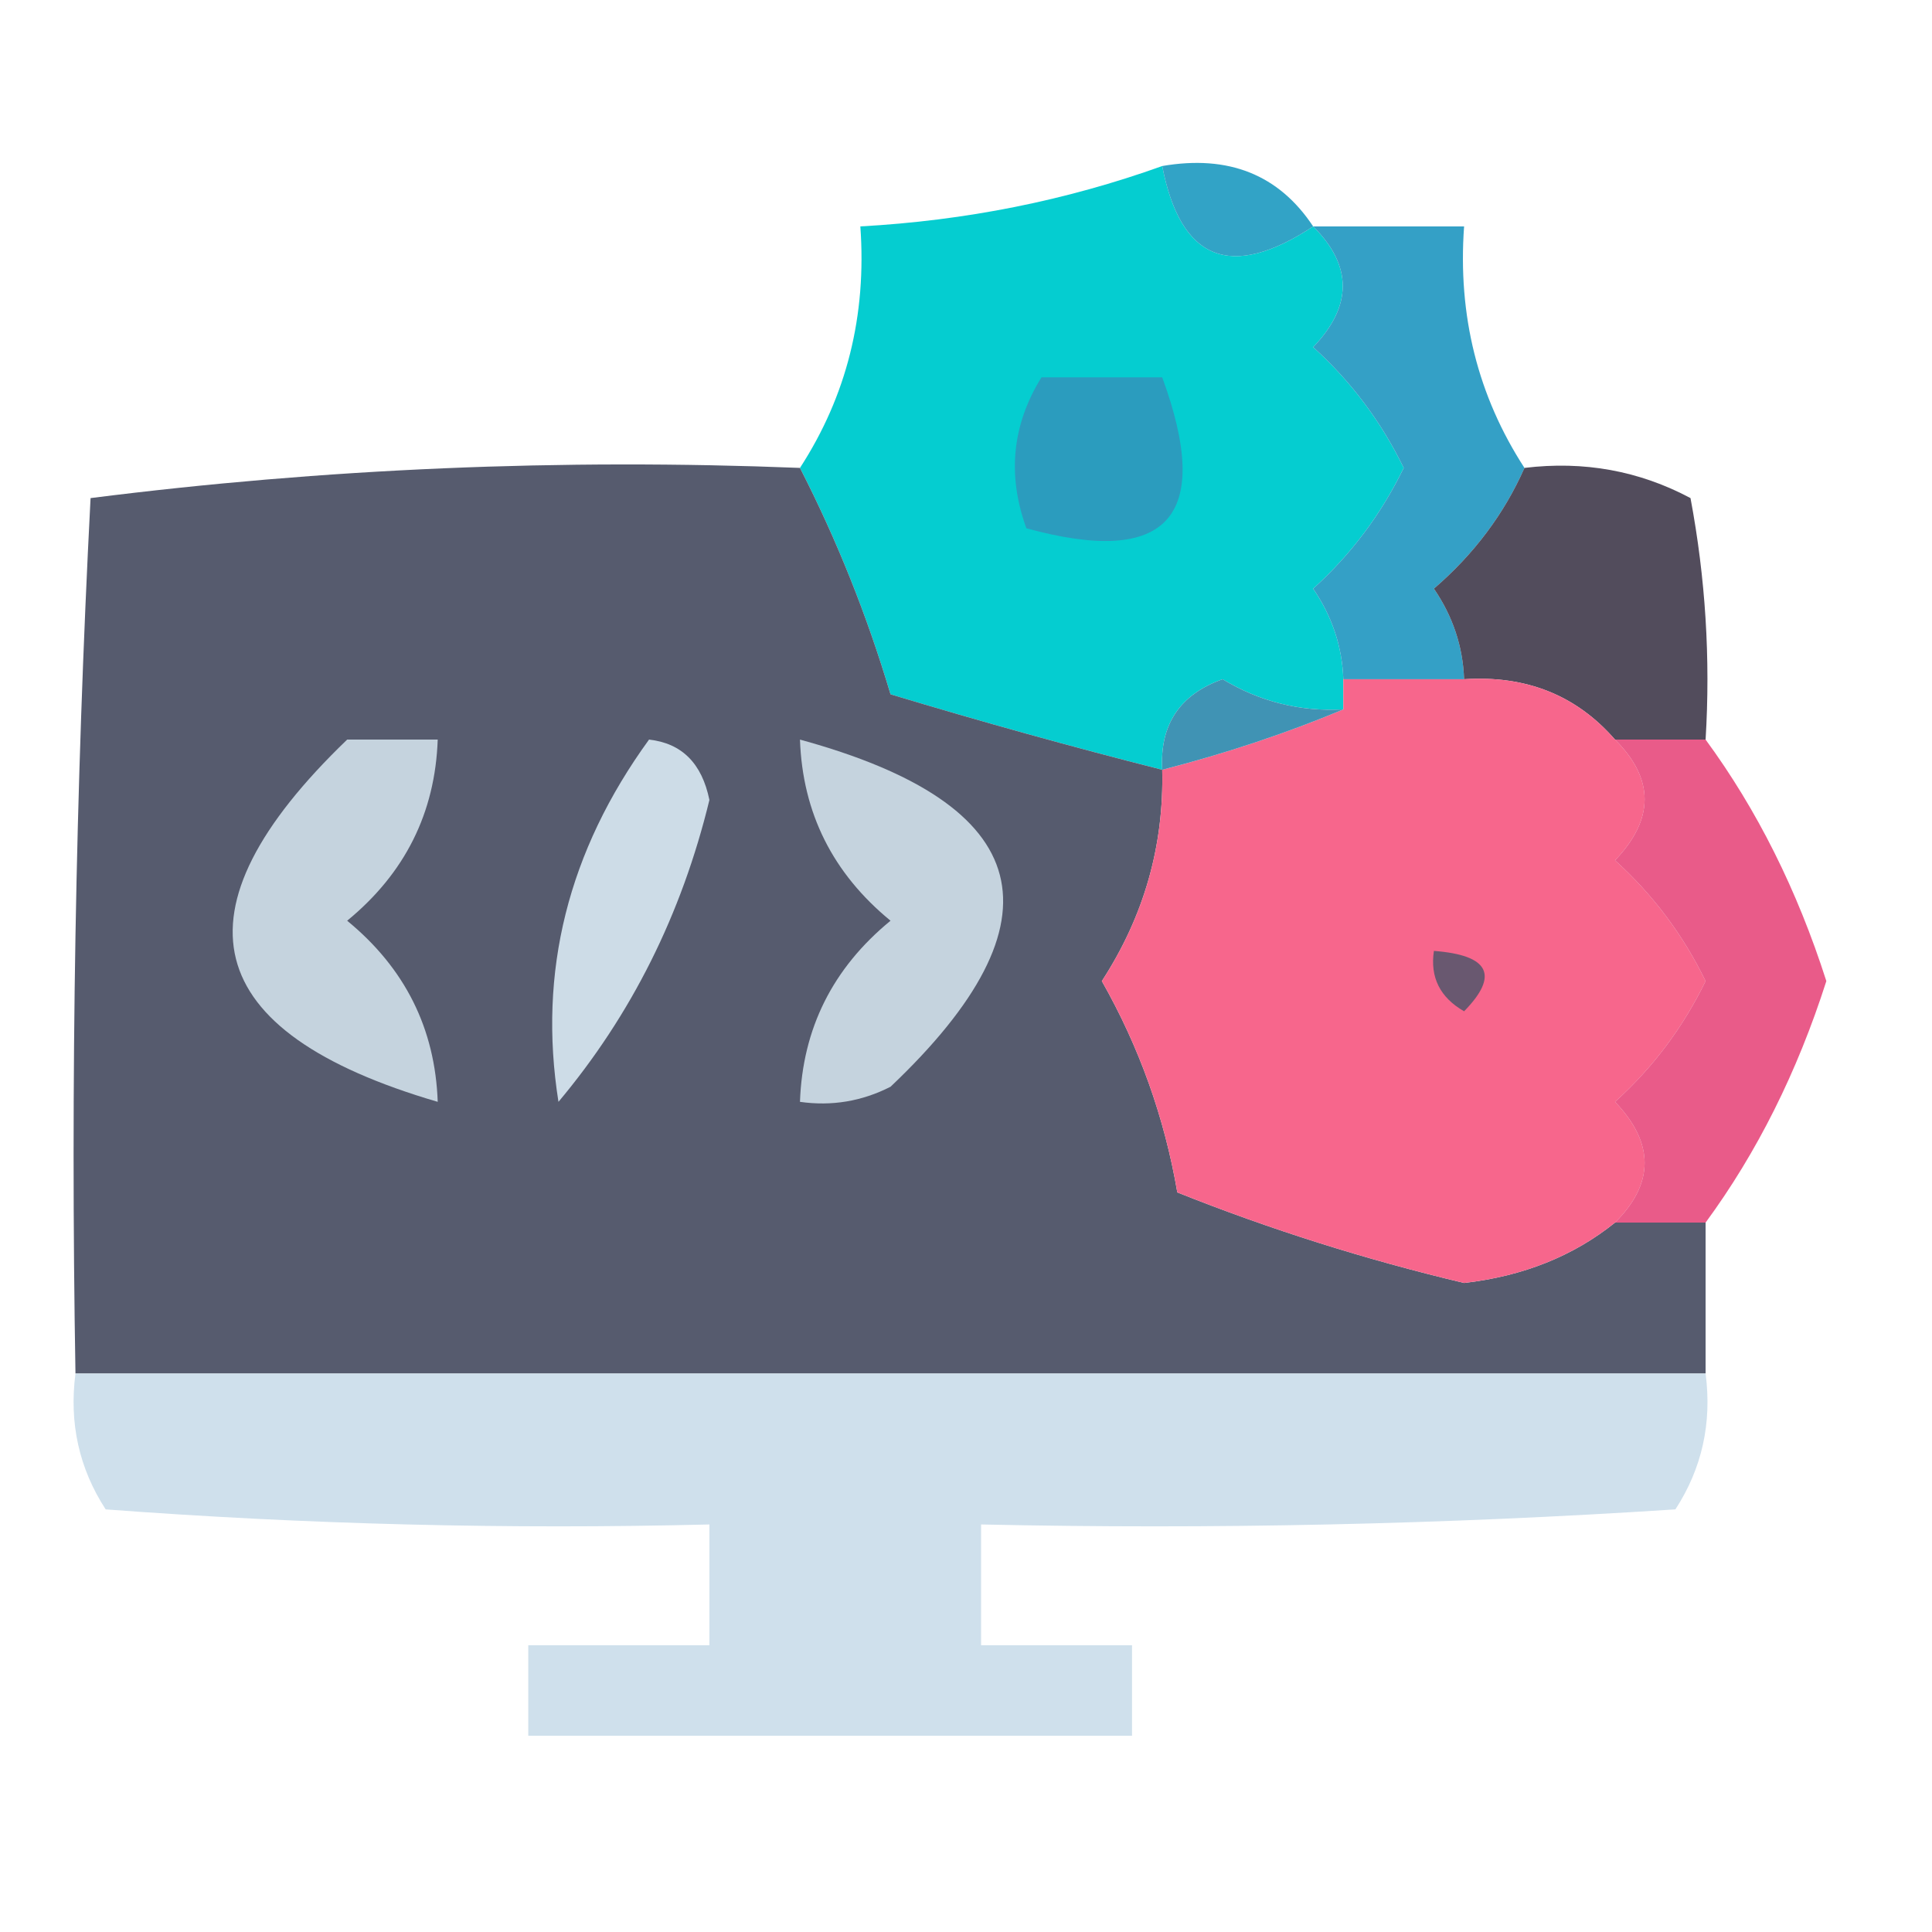 <?xml version="1.0" encoding="UTF-8"?>
<!DOCTYPE svg PUBLIC "-//W3C//DTD SVG 1.1//EN" "http://www.w3.org/Graphics/SVG/1.1/DTD/svg11.dtd">
<svg xmlns="http://www.w3.org/2000/svg" version="1.1" width="64px" height="64px" style="shape-rendering:geometricPrecision; text-rendering:geometricPrecision; image-rendering:optimizeQuality; fill-rule:evenodd; clip-rule:evenodd" xmlns:xlink="http://www.w3.org/1999/xlink">
<g><path style="opacity:1" fill="#05cdd0" d="M 38.5,5.5 C 39.108,8.634 40.774,9.301 43.5,7.5C 44.807,8.802 44.807,10.135 43.5,11.5C 44.752,12.631 45.752,13.964 46.5,15.5C 45.752,17.036 44.752,18.369 43.5,19.5C 44.127,20.417 44.461,21.417 44.5,22.5C 44.5,22.833 44.5,23.167 44.5,23.5C 43.069,23.579 41.736,23.246 40.5,22.5C 39.081,23.005 38.415,24.005 38.5,25.5C 35.513,24.742 32.513,23.909 29.5,23C 28.719,20.381 27.719,17.881 26.5,15.5C 28.046,13.117 28.713,10.451 28.5,7.5C 31.983,7.309 35.316,6.643 38.5,5.5 Z"/></g>
<g><path style="opacity:0.944" fill="#269ec3" d="M 38.5,5.5 C 40.698,5.12 42.365,5.787 43.5,7.5C 40.774,9.301 39.108,8.634 38.5,5.5 Z"/></g>
<g><path style="opacity:0.941" fill="#289ac2" d="M 43.5,7.5 C 45.167,7.5 46.833,7.5 48.5,7.5C 48.287,10.451 48.954,13.117 50.5,15.5C 49.826,17.024 48.826,18.358 47.5,19.5C 48.127,20.417 48.461,21.417 48.5,22.5C 47.167,22.5 45.833,22.5 44.5,22.5C 44.461,21.417 44.127,20.417 43.5,19.5C 44.752,18.369 45.752,17.036 46.5,15.5C 45.752,13.964 44.752,12.631 43.5,11.5C 44.807,10.135 44.807,8.802 43.5,7.5 Z"/></g>
<g><path style="opacity:0.956" fill="#2d9abd" d="M 34.5,12.5 C 35.833,12.5 37.167,12.5 38.5,12.5C 40.195,17.122 38.695,18.789 34,17.5C 33.36,15.735 33.527,14.068 34.5,12.5 Z"/></g>
<g><path style="opacity:1" fill="#565b6e" d="M 26.5,15.5 C 27.719,17.881 28.719,20.381 29.5,23C 32.513,23.909 35.513,24.742 38.5,25.5C 38.56,28.021 37.894,30.354 36.5,32.5C 37.743,34.691 38.576,37.024 39,39.5C 42.065,40.724 45.231,41.724 48.5,42.5C 50.455,42.276 52.121,41.609 53.5,40.5C 54.5,40.5 55.5,40.5 56.5,40.5C 56.5,42.167 56.5,43.833 56.5,45.5C 38.5,45.5 20.5,45.5 2.5,45.5C 2.334,35.828 2.5,26.161 3,16.5C 10.747,15.518 18.58,15.185 26.5,15.5 Z"/></g>
<g><path style="opacity:0.957" fill="#4a4455" d="M 50.5,15.5 C 52.467,15.261 54.3,15.594 56,16.5C 56.497,19.146 56.664,21.813 56.5,24.5C 55.5,24.5 54.5,24.5 53.5,24.5C 52.221,23.032 50.554,22.365 48.5,22.5C 48.461,21.417 48.127,20.417 47.5,19.5C 48.826,18.358 49.826,17.024 50.5,15.5 Z"/></g>
<g><path style="opacity:1" fill="#f7668c" d="M 44.5,22.5 C 45.833,22.5 47.167,22.5 48.5,22.5C 50.554,22.365 52.221,23.032 53.5,24.5C 54.807,25.802 54.807,27.135 53.5,28.5C 54.752,29.631 55.752,30.964 56.5,32.5C 55.752,34.036 54.752,35.369 53.5,36.5C 54.807,37.865 54.807,39.198 53.5,40.5C 52.121,41.609 50.455,42.276 48.5,42.5C 45.231,41.724 42.065,40.724 39,39.5C 38.576,37.024 37.743,34.691 36.5,32.5C 37.894,30.354 38.56,28.021 38.5,25.5C 40.626,24.952 42.626,24.285 44.5,23.5C 44.5,23.167 44.5,22.833 44.5,22.5 Z"/></g>
<g><path style="opacity:1" fill="#4093b4" d="M 44.5,23.5 C 42.626,24.285 40.626,24.952 38.5,25.5C 38.415,24.005 39.081,23.005 40.5,22.5C 41.736,23.246 43.069,23.579 44.5,23.5 Z"/></g>
<g><path style="opacity:1" fill="#c5d3de" d="M 11.5,24.5 C 12.5,24.5 13.5,24.5 14.5,24.5C 14.415,26.929 13.415,28.929 11.5,30.5C 13.415,32.071 14.415,34.071 14.5,36.5C 6.588,34.185 5.588,30.186 11.5,24.5 Z"/></g>
<g><path style="opacity:1" fill="#cddce7" d="M 21.5,24.5 C 22.586,24.62 23.253,25.287 23.5,26.5C 22.581,30.288 20.915,33.621 18.5,36.5C 17.816,32.194 18.816,28.194 21.5,24.5 Z"/></g>
<g><path style="opacity:1" fill="#c5d3de" d="M 26.5,24.5 C 34.327,26.642 35.327,30.475 29.5,36C 28.552,36.483 27.552,36.65 26.5,36.5C 26.585,34.071 27.585,32.071 29.5,30.5C 27.585,28.929 26.585,26.929 26.5,24.5 Z"/></g>
<g><path style="opacity:0.869" fill="#e64378" d="M 53.5,24.5 C 54.5,24.5 55.5,24.5 56.5,24.5C 58.203,26.82 59.536,29.486 60.5,32.5C 59.536,35.514 58.203,38.18 56.5,40.5C 55.5,40.5 54.5,40.5 53.5,40.5C 54.807,39.198 54.807,37.865 53.5,36.5C 54.752,35.369 55.752,34.036 56.5,32.5C 55.752,30.964 54.752,29.631 53.5,28.5C 54.807,27.135 54.807,25.802 53.5,24.5 Z"/></g>
<g><path style="opacity:1" fill="#695870" d="M 47.5,31.5 C 49.337,31.64 49.67,32.306 48.5,33.5C 47.703,33.043 47.369,32.376 47.5,31.5 Z"/></g>
<g><path style="opacity:1" fill="#cfe0ec" d="M 2.5,45.5 C 20.5,45.5 38.5,45.5 56.5,45.5C 56.714,47.144 56.38,48.644 55.5,50C 47.841,50.5 40.174,50.666 32.5,50.5C 32.5,51.833 32.5,53.167 32.5,54.5C 34.167,54.5 35.833,54.5 37.5,54.5C 37.5,55.5 37.5,56.5 37.5,57.5C 30.833,57.5 24.167,57.5 17.5,57.5C 17.5,56.5 17.5,55.5 17.5,54.5C 19.5,54.5 21.5,54.5 23.5,54.5C 23.5,53.167 23.5,51.833 23.5,50.5C 16.825,50.666 10.158,50.5 3.5,50C 2.62,48.644 2.286,47.144 2.5,45.5 Z"/></g>
</svg>
